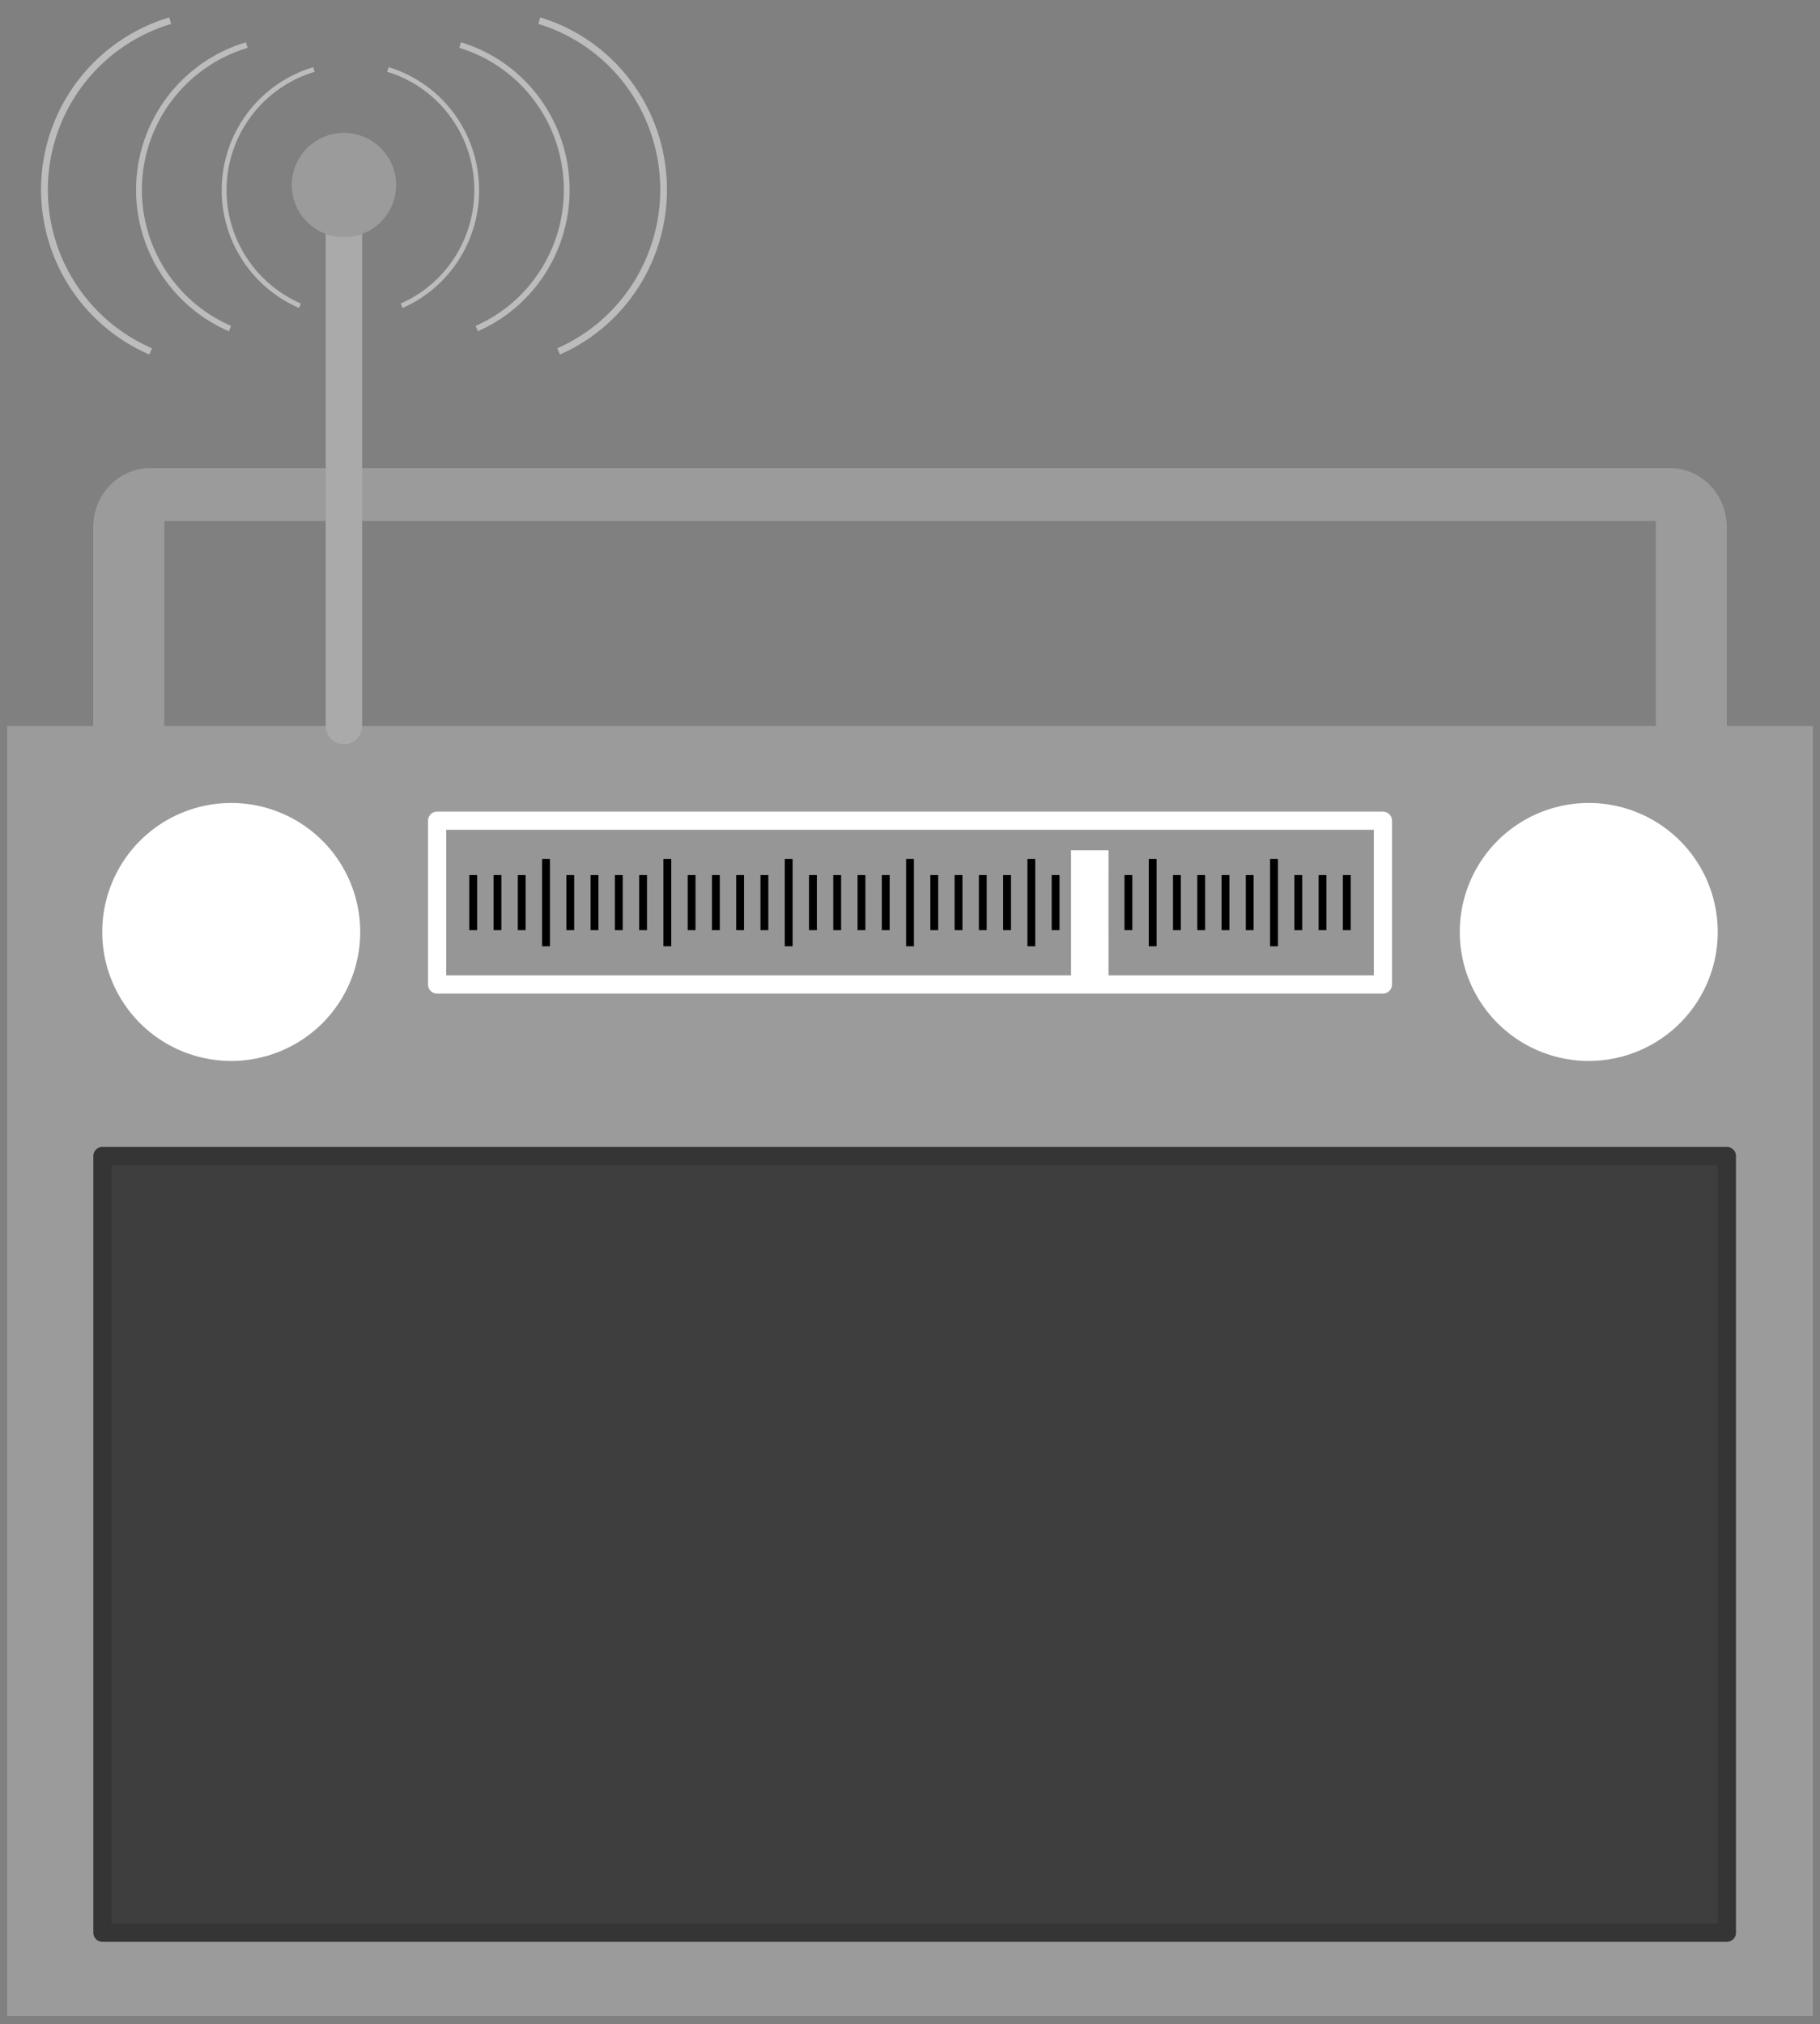 <?xml version="1.0" encoding="UTF-8" standalone="no"?>
<!-- Created with Inkscape (http://www.inkscape.org/) -->

<svg
   xmlns:dc="http://purl.org/dc/elements/1.1/"
   xmlns:cc="http://creativecommons.org/ns#"
   xmlns:rdf="http://www.w3.org/1999/02/22-rdf-syntax-ns#"
   xmlns:svg="http://www.w3.org/2000/svg"
   xmlns="http://www.w3.org/2000/svg"
   xmlns:xlink="http://www.w3.org/1999/xlink"
   xmlns:sodipodi="http://sodipodi.sourceforge.net/DTD/sodipodi-0.dtd"
   xmlns:inkscape="http://www.inkscape.org/namespaces/inkscape"
   id="svg1287"
   sodipodi:docname="Radio.svg"
   viewBox="0 0 375 417"
   sodipodi:version="0.32"
   version="1.0"
   inkscape:output_extension="org.inkscape.output.svg.inkscape"
   y="0"
   x="0"
   inkscape:version="0.91 r13725"
   width="375"
   height="417"
   inkscape:export-filename="Radio.png"
   inkscape:export-xdpi="12.086331"
   inkscape:export-ydpi="12.086331">
  <rect x="0" y="0" width="375" height="417" fill="#808080" stroke="none"/>
  <defs
     id="defs53" />
  <sodipodi:namedview
     id="base"
     bordercolor="#666666"
     inkscape:pageshadow="2"
     guidetolerance="10.0"
     pagecolor="#ffffff"
     gridtolerance="10.0"
     inkscape:zoom="0.51777778"
     objecttolerance="10.0"
     borderopacity="1.0"
     inkscape:current-layer="layer1"
     inkscape:cx="-245.34451"
     inkscape:cy="309.89152"
     inkscape:window-y="0"
     inkscape:window-x="0"
     inkscape:window-height="713"
     showgrid="false"
     inkscape:pageopacity="0.0"
     inkscape:window-width="1366"
     inkscape:window-maximized="1" />
  <g
     id="layer1"
     transform="translate(0,-33)">
    <path
       id="rect1921"
       style="fill:#9b9b9b;fill-opacity:1"
       d="m 118.08,290.55 c -6.52,0 -11.77,5.44 -11.77,12.21 l 0,51.44 c 0,6.76 5.25,12.21 11.77,12.21 l 2.87,0 0,-64.96 307.33,0 0,64.96 2.86,0 c 6.52,0 11.77,-5.45 11.77,-12.21 l 0,-51.44 c 0,-6.77 -5.25,-12.21 -11.77,-12.21 l -313.06,0 z"
       transform="translate(-87.106,-161.11)"
       inkscape:connector-curvature="0" />
    <rect
       id="rect1297"
       style="fill:#9b9b9b;fill-opacity:1"
       transform="translate(-87.106,-161.11)"
       height="265.75"
       width="372.05"
       y="343.7"
       x="88.583" />
    <rect
       id="rect1920"
       style="fill:#3e3e3e;stroke:#353535;stroke-width:3.75;stroke-linecap:round;stroke-linejoin:round;stroke-opacity:1;fill-opacity:1"
       transform="translate(-87.106,-161.11)"
       height="160.02"
       width="334.71"
       y="432.28"
       x="108.21" />
    <path
       id="path1924"
       style="fill:#ffffff"
       d="m 159.45,387.99 a 26.575,26.575 0 1 1 -53.15,0 26.575,26.575 0 1 1 53.15,0 z"
       transform="translate(194.48,-162.98)"
       inkscape:connector-curvature="0" />
    <path
       id="path1925"
       style="fill:#ffffff"
       d="m 159.45,387.99 a 26.575,26.575 0 1 1 -53.15,0 26.575,26.575 0 1 1 53.15,0 z"
       transform="translate(-85.231,-162.98)"
       inkscape:connector-curvature="0" />
    <rect
       id="rect1926"
       style="fill:#969696;stroke:#ffffff;stroke-width:3.75;stroke-linecap:round;stroke-linejoin:round"
       transform="translate(-87.106,-161.11)"
       height="33.738"
       width="194.88"
       y="363.2"
       x="177.17" />
    <path
       id="path2564"
       style="fill:none;stroke:#aaaaaa;stroke-width:7.5;stroke-linecap:round;stroke-linejoin:round;fill-opacity:1;stroke-opacity:1"
       d="m 70.866,343.7 0,-106.041"
       transform="translate(-3.54e-7,-161.11)"
       inkscape:connector-curvature="0"
       sodipodi:nodetypes="cc" />
    <path
       id="path2567"
       style="fill:#9b9b9b;fill-opacity:1"
       d="m 81.611,71.123 a 10.745,10.745 0 1 1 -21.49,0 10.745,10.745 0 1 1 21.49,0 z"
       inkscape:connector-curvature="0" />
    <path
       id="path2569"
       style="fill:none;stroke:#000000;stroke-width:1.211pt"
       d="m 106.3,371.08 0,17.99"
       transform="translate(6.201,-161.11)"
       inkscape:connector-curvature="0" />
    <path
       id="path2577"
       style="fill:none;stroke:#000000;stroke-width:1.211pt"
       d="m 131.3,371.08 0,17.99"
       transform="translate(6.201,-161.11)"
       inkscape:connector-curvature="0" />
    <path
       id="path2578"
       style="fill:none;stroke:#000000;stroke-width:1.211pt"
       d="m 156.3,371.08 0,17.99"
       transform="translate(6.201,-161.11)"
       inkscape:connector-curvature="0" />
    <path
       id="path2579"
       style="fill:none;stroke:#000000;stroke-width:1.211pt"
       d="m 181.3,371.08 0,17.99"
       transform="translate(6.201,-161.11)"
       inkscape:connector-curvature="0" />
    <path
       id="path2580"
       style="fill:none;stroke:#000000;stroke-width:1.211pt"
       d="m 206.3,371.08 0,17.99"
       transform="translate(6.201,-161.11)"
       inkscape:connector-curvature="0" />
    <path
       id="path2581"
       style="fill:none;stroke:#000000;stroke-width:1.211pt"
       d="m 231.3,371.08 0,17.99"
       transform="translate(6.201,-161.11)"
       inkscape:connector-curvature="0" />
    <path
       id="path2582"
       style="fill:none;stroke:#000000;stroke-width:1.211pt"
       d="m 256.3,371.08 0,17.99"
       transform="translate(6.201,-161.11)"
       inkscape:connector-curvature="0" />
    <path
       id="path2606"
       style="fill:none;stroke:#000000;stroke-width:1.211pt"
       d="m 117.5,374.4 0,11.35"
       transform="translate(-3.54e-7,-161.11)"
       inkscape:connector-curvature="0" />
    <path
       id="path2607"
       style="fill:none;stroke:#000000;stroke-width:1.211pt"
       d="m 142.5,374.4 0,11.35"
       transform="translate(-3.54e-7,-161.11)"
       inkscape:connector-curvature="0" />
    <path
       id="path2608"
       style="fill:none;stroke:#000000;stroke-width:1.211pt"
       d="m 167.5,374.4 0,11.35"
       transform="translate(-3.54e-7,-161.11)"
       inkscape:connector-curvature="0" />
    <path
       id="path2609"
       style="fill:none;stroke:#000000;stroke-width:1.211pt"
       d="m 192.5,374.4 0,11.35"
       transform="translate(-3.54e-7,-161.11)"
       inkscape:connector-curvature="0" />
    <path
       id="path2610"
       style="fill:none;stroke:#000000;stroke-width:1.211pt"
       d="m 217.5,374.4 0,11.35"
       transform="translate(-3.54e-7,-161.11)"
       inkscape:connector-curvature="0" />
    <path
       id="path2611"
       style="fill:none;stroke:#000000;stroke-width:1.211pt"
       d="m 242.5,374.4 0,11.35"
       transform="translate(-3.54e-7,-161.11)"
       inkscape:connector-curvature="0" />
    <path
       id="path2612"
       style="fill:none;stroke:#000000;stroke-width:1.211pt"
       d="m 267.5,374.4 0,11.35"
       transform="translate(-3.54e-7,-161.11)"
       inkscape:connector-curvature="0" />
    <path
       id="path2613"
       style="fill:none;stroke:#000000;stroke-width:1.211pt"
       d="m 122.5,374.4 0,11.35"
       transform="translate(-3.54e-7,-161.11)"
       inkscape:connector-curvature="0" />
    <path
       id="path2614"
       style="fill:none;stroke:#000000;stroke-width:1.211pt"
       d="m 147.5,374.4 0,11.35"
       transform="translate(-3.54e-7,-161.11)"
       inkscape:connector-curvature="0" />
    <path
       id="path2615"
       style="fill:none;stroke:#000000;stroke-width:1.211pt"
       d="m 172.5,374.4 0,11.35"
       transform="translate(-3.54e-7,-161.11)"
       inkscape:connector-curvature="0" />
    <path
       id="path2616"
       style="fill:none;stroke:#000000;stroke-width:1.211pt"
       d="m 197.5,374.4 0,11.35"
       transform="translate(-3.54e-7,-161.11)"
       inkscape:connector-curvature="0" />
    <path
       id="path2617"
       style="fill:none;stroke:#000000;stroke-width:1.211pt"
       d="m 222.5,374.4 0,11.35"
       transform="translate(-3.54e-7,-161.11)"
       inkscape:connector-curvature="0" />
    <path
       id="path2618"
       style="fill:none;stroke:#000000;stroke-width:1.211pt"
       d="m 247.5,374.4 0,11.35"
       transform="translate(-3.54e-7,-161.11)"
       inkscape:connector-curvature="0" />
    <path
       id="path2619"
       style="fill:none;stroke:#000000;stroke-width:1.211pt"
       d="m 272.5,374.4 0,11.35"
       transform="translate(-3.54e-7,-161.11)"
       inkscape:connector-curvature="0" />
    <path
       id="path2620"
       style="fill:none;stroke:#000000;stroke-width:1.211pt"
       d="m 127.5,374.4 0,11.35"
       transform="translate(-3.54e-7,-161.11)"
       inkscape:connector-curvature="0" />
    <path
       id="path2621"
       style="fill:none;stroke:#000000;stroke-width:1.211pt"
       d="m 152.5,374.4 0,11.35"
       transform="translate(-3.54e-7,-161.11)"
       inkscape:connector-curvature="0" />
    <path
       id="path2622"
       style="fill:none;stroke:#000000;stroke-width:1.211pt"
       d="m 177.5,374.4 0,11.35"
       transform="translate(-3.54e-7,-161.11)"
       inkscape:connector-curvature="0" />
    <path
       id="path2623"
       style="fill:none;stroke:#000000;stroke-width:1.211pt"
       d="m 202.5,374.4 0,11.35"
       transform="translate(-3.54e-7,-161.11)"
       inkscape:connector-curvature="0" />
    <path
       id="path2624"
       style="fill:none;stroke:#000000;stroke-width:1.211pt"
       d="m 227.5,374.4 0,11.35"
       transform="translate(-3.54e-7,-161.11)"
       inkscape:connector-curvature="0" />
    <path
       id="path2625"
       style="fill:none;stroke:#000000;stroke-width:1.211pt"
       d="m 252.5,374.4 0,11.35"
       transform="translate(-3.54e-7,-161.11)"
       inkscape:connector-curvature="0" />
    <path
       id="path2626"
       style="fill:none;stroke:#000000;stroke-width:1.211pt"
       d="m 277.5,374.4 0,11.35"
       transform="translate(-3.54e-7,-161.11)"
       inkscape:connector-curvature="0" />
    <path
       id="path2627"
       style="fill:none;stroke:#000000;stroke-width:1.211pt"
       d="m 132.5,374.4 0,11.35"
       transform="translate(-3.54e-7,-161.11)"
       inkscape:connector-curvature="0" />
    <path
       id="path2628"
       style="fill:none;stroke:#000000;stroke-width:1.211pt"
       d="m 157.5,374.4 0,11.35"
       transform="translate(-3.54e-7,-161.11)"
       inkscape:connector-curvature="0" />
    <path
       id="path2629"
       style="fill:none;stroke:#000000;stroke-width:1.211pt"
       d="m 182.5,374.4 0,11.35"
       transform="translate(-3.54e-7,-161.11)"
       inkscape:connector-curvature="0" />
    <path
       id="path2630"
       style="fill:none;stroke:#000000;stroke-width:1.211pt"
       d="m 207.5,374.4 0,11.35"
       transform="translate(-3.54e-7,-161.11)"
       inkscape:connector-curvature="0" />
    <path
       id="path2631"
       style="fill:none;stroke:#000000;stroke-width:1.211pt"
       d="m 232.5,374.4 0,11.35"
       transform="translate(-3.54e-7,-161.11)"
       inkscape:connector-curvature="0" />
    <path
       id="path2632"
       style="fill:none;stroke:#000000;stroke-width:1.211pt"
       d="m 257.5,374.4 0,11.35"
       transform="translate(-3.54e-7,-161.11)"
       inkscape:connector-curvature="0" />
    <path
       id="path2634"
       style="fill:none;stroke:#000000;stroke-width:1.211pt"
       d="m 97.5,374.4 0,11.35"
       transform="translate(-3.54e-7,-161.11)"
       inkscape:connector-curvature="0" />
    <path
       id="path2635"
       style="fill:none;stroke:#000000;stroke-width:1.211pt"
       d="m 102.5,374.4 0,11.35"
       transform="translate(-3.54e-7,-161.11)"
       inkscape:connector-curvature="0" />
    <path
       id="path2636"
       style="fill:none;stroke:#000000;stroke-width:1.211pt"
       d="m 107.5,374.4 0,11.35"
       transform="translate(-3.54e-7,-161.11)"
       inkscape:connector-curvature="0" />
    <rect
       id="rect1927"
       style="fill:#ffffff"
       transform="translate(-3.54e-7,-161.11)"
       height="27.563"
       width="7.725"
       y="369.29"
       x="220.68" />
  </g>
  <path
     style="fill:none;fill-opacity:1;stroke:#bcbcbc;stroke-width:1;stroke-linejoin:round;stroke-miterlimit:4;stroke-dasharray:none;stroke-opacity:1"
     id="path4191"
     sodipodi:type="arc"
     sodipodi:cx="35.59182"
     sodipodi:cy="-73.951973"
     sodipodi:rx="25.947481"
     sodipodi:ry="25.947481"
     sodipodi:start="0.36029524"
     sodipodi:end="2.801611"
     d="M 59.873,-64.804 A 25.947,25.947 0 0 1 35.328,-48.006 25.947,25.947 0 0 1 11.13,-65.299"
     transform="matrix(-0.049,0.999,-0.999,-0.049,0,0)"
     inkscape:transform-center-x="1.127976"
     inkscape:transform-center-y="11.607434"
     sodipodi:open="true"
     inkscape:tile-cx="56.540187"
     inkscape:tile-cy="60.066011"
     inkscape:tile-w="19.157968"
     inkscape:tile-h="49.597339"
     inkscape:tile-x0="45.65471"
     inkscape:tile-y0="46.864558" />
  <use
     x="0"
     y="0"
     inkscape:tiled-clone-of="#path4191"
     xlink:href="#path4191"
     transform="matrix(1.2,0,0,1.2,-26.781,-7.893)"
     id="use4235"
     inkscape:transform-center-x="1.3535715"
     inkscape:transform-center-y="13.928921"
     width="100%"
     height="100%"
     style="stroke:#bcbcbc;stroke-opacity:1" />
  <use
     x="0"
     y="0"
     inkscape:tiled-clone-of="#path4191"
     xlink:href="#path4191"
     transform="matrix(1.4,0,0,1.4,-55.493,-15.786)"
     id="use4237"
     inkscape:transform-center-x="1.579166"
     inkscape:transform-center-y="16.250408"
     width="100%"
     height="100%"
     style="stroke:#bcbcbc;stroke-opacity:1" />
  <use
     x="0"
     y="0"
     xlink:href="#path4191"
     inkscape:transform-center-x="-1.1150699"
     inkscape:transform-center-y="11.608478"
     id="use4239"
     transform="matrix(-0.989,0,0,1,143.9,-0.003)"
     width="100%"
     height="100%"
     style="stroke:#bcbcbc;stroke-opacity:1" />
  <use
     x="0"
     y="0"
     xlink:href="#use4235"
     inkscape:transform-center-x="-1.3380853"
     inkscape:transform-center-y="13.930173"
     id="use4241"
     transform="matrix(-0.989,0,0,1,145.094,-0.003)"
     width="100%"
     height="100%"
     style="stroke:#bcbcbc;stroke-opacity:1" />
  <use
     x="0"
     y="0"
     xlink:href="#use4237"
     inkscape:transform-center-x="-1.5610997"
     inkscape:transform-center-y="16.251869"
     id="use4243"
     transform="matrix(-0.989,0,0,1,145.793,-0.003)"
     width="100%"
     height="100%"
     style="stroke:#bcbcbc;stroke-opacity:1" />
</svg>
